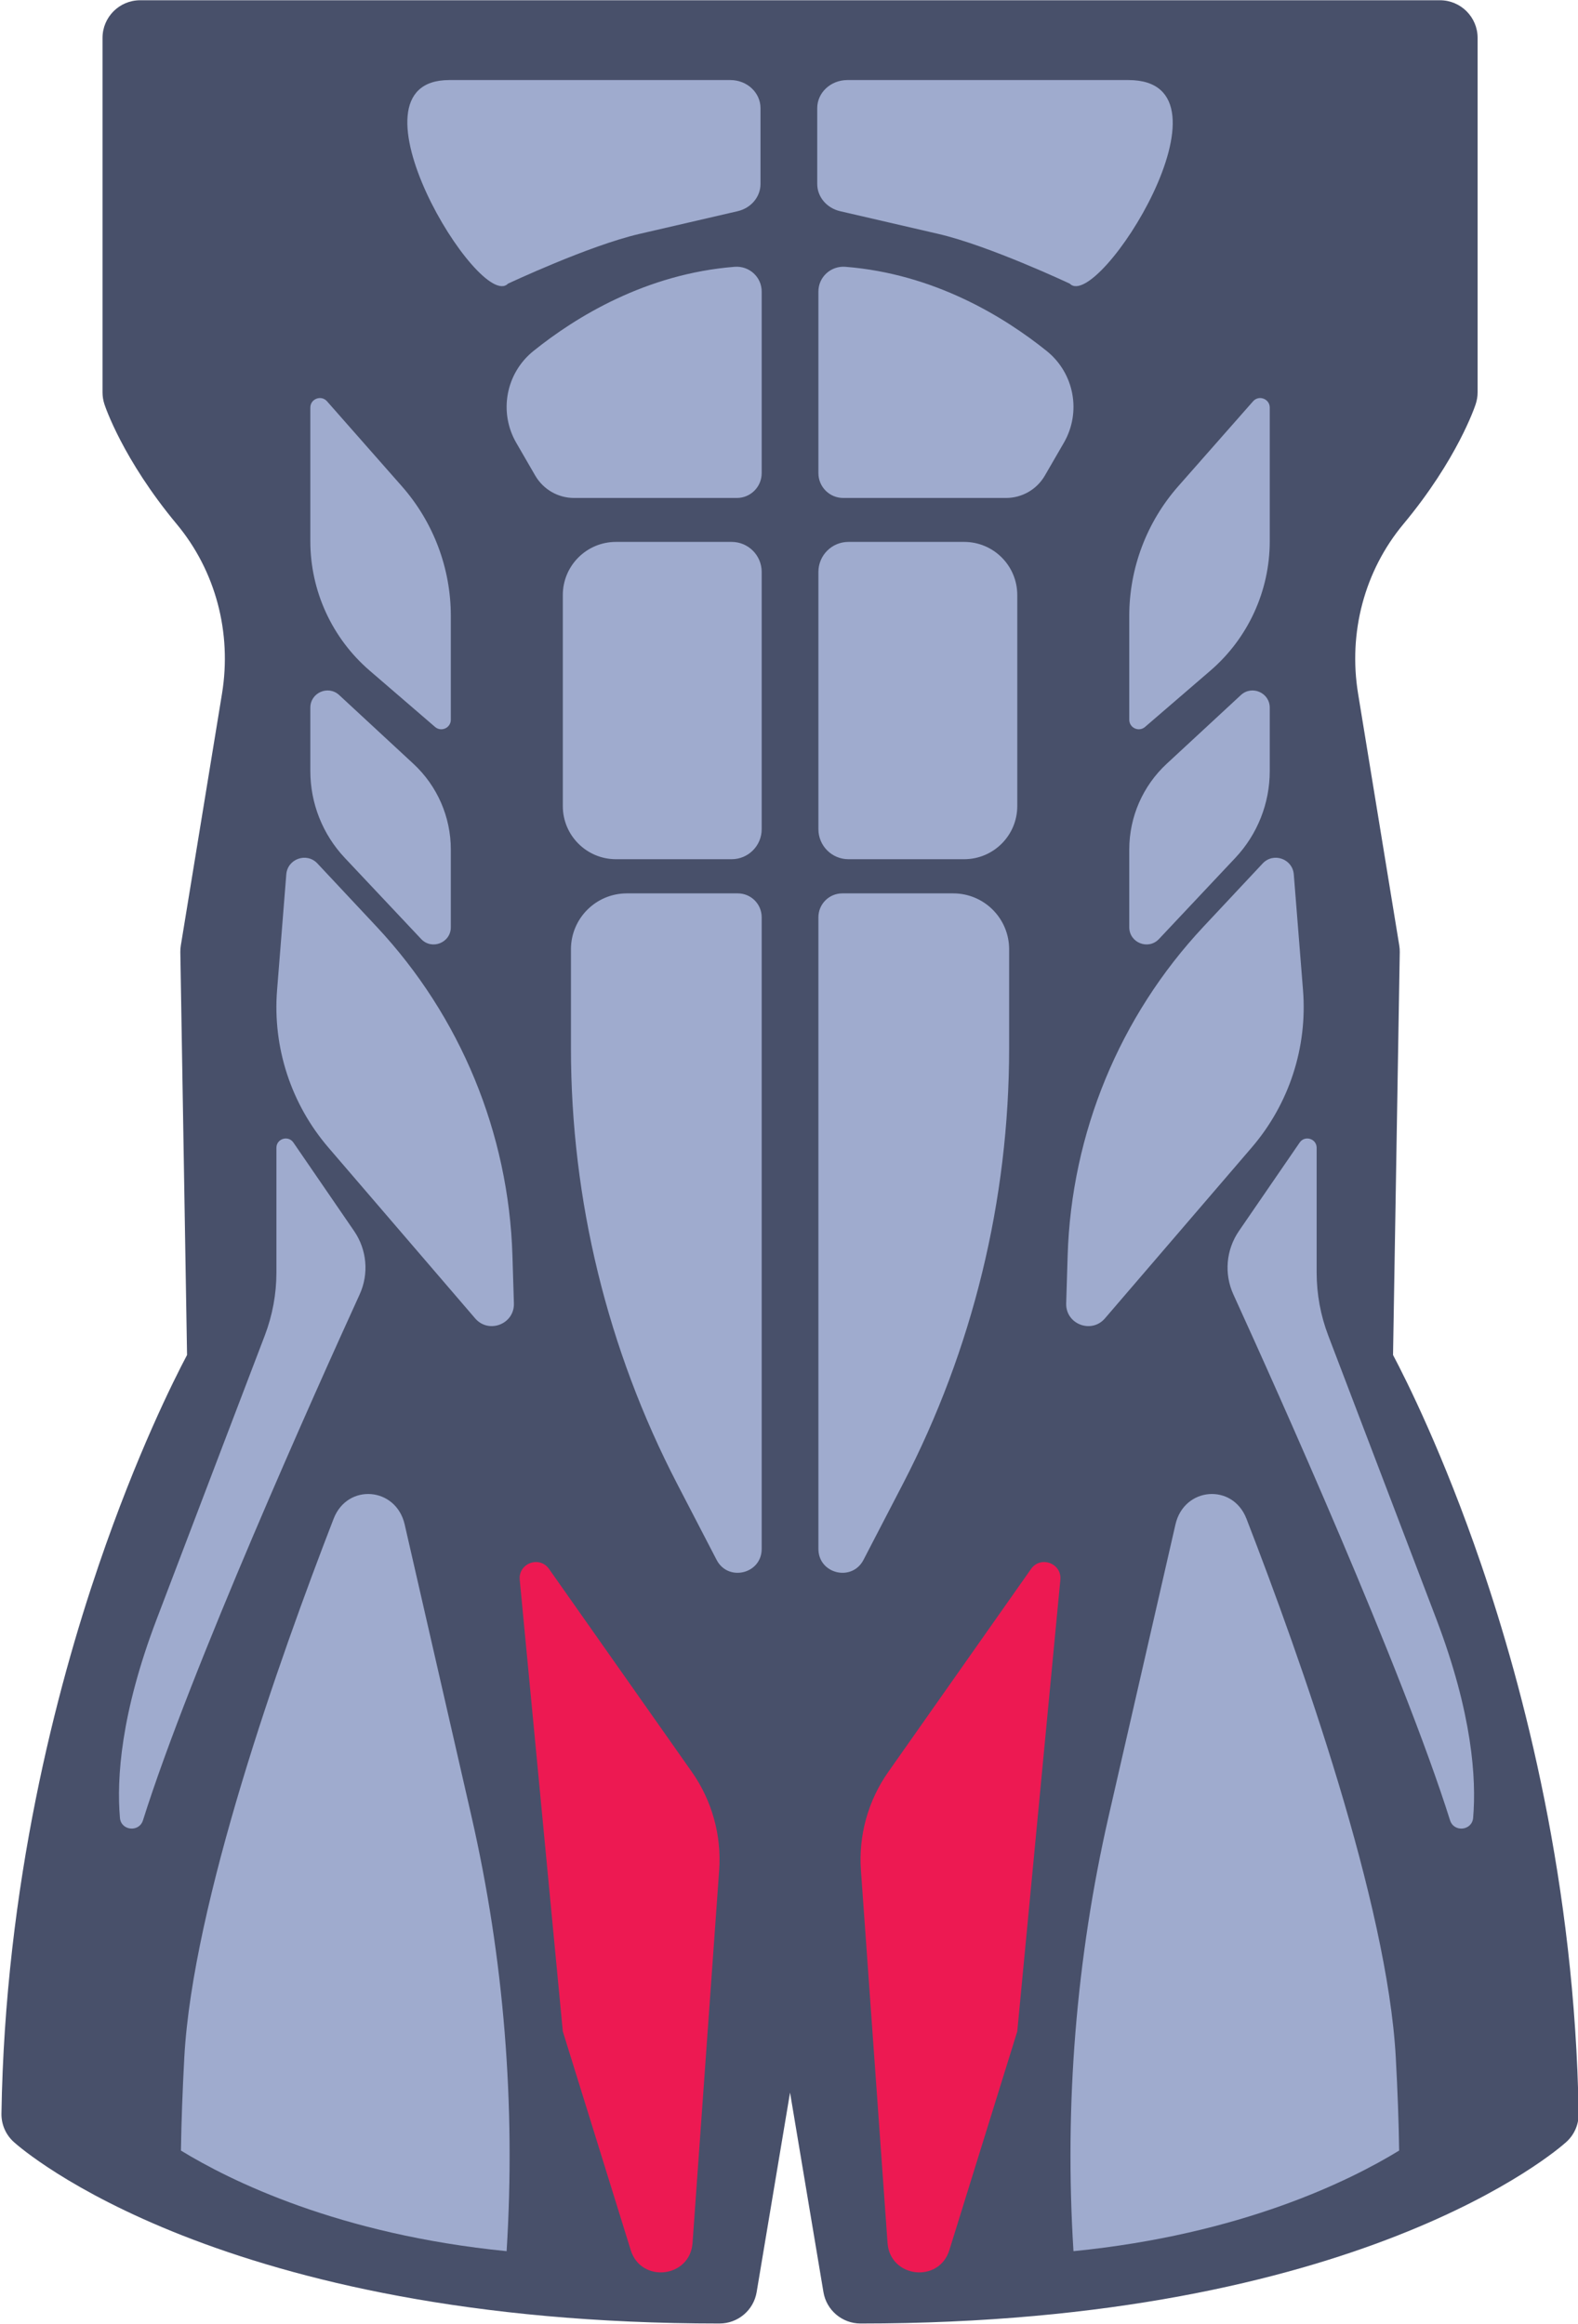 <?xml version="1.0" encoding="UTF-8" standalone="no"?>
<!DOCTYPE svg PUBLIC "-//W3C//DTD SVG 1.1//EN" "http://www.w3.org/Graphics/SVG/1.1/DTD/svg11.dtd">
<svg width="100%" height="100%" viewBox="0 0 1398 2059" version="1.1" xmlns="http://www.w3.org/2000/svg" xmlns:xlink="http://www.w3.org/1999/xlink" xml:space="preserve" xmlns:serif="http://www.serif.com/" style="fill-rule:evenodd;clip-rule:evenodd;stroke-linejoin:round;stroke-miterlimit:2;">
    <g transform="matrix(4.167,0,0,4.167,-16274.6,-2855.73)">
        <path d="M4211.74,685.374L3935.39,685.374C3930.97,685.374 3927.39,688.956 3927.39,693.374L3927.39,768.75C3927.39,769.591 3927.52,770.426 3927.78,771.225C3927.93,771.698 3931.68,782.959 3943.17,796.763C3951.41,806.66 3954.92,819.799 3952.79,832.81L3944.04,886.314C3943.96,886.785 3943.92,887.262 3943.93,887.739L3945.36,973.407C3942.55,978.721 3934.66,994.436 3926.63,1017.95C3917.6,1044.35 3906.67,1086.04 3905.9,1134.69C3905.86,1137 3906.82,1139.21 3908.54,1140.75C3910.28,1142.33 3952.48,1179.33 4058.57,1179.33C4062.48,1179.33 4065.82,1176.51 4066.46,1172.65L4073.56,1130.23L4080.66,1172.65C4081.3,1176.51 4084.64,1179.33 4088.55,1179.33C4194.64,1179.33 4236.84,1142.33 4238.58,1140.75C4240.3,1139.21 4241.26,1137 4241.22,1134.69C4240.45,1086.04 4229.52,1044.35 4220.5,1017.95C4212.46,994.436 4204.57,978.721 4201.76,973.407L4203.19,887.739C4203.2,887.262 4203.16,886.785 4203.08,886.314L4194.33,832.809C4192.2,819.799 4195.71,806.66 4203.95,796.763C4215.45,782.959 4219.19,771.698 4219.34,771.225C4219.6,770.426 4219.74,769.591 4219.74,768.75L4219.74,693.374C4219.74,688.956 4216.15,685.374 4211.74,685.374Z" style="fill:rgb(72,80,106);fill-rule:nonzero;"/>
    </g>
    <g transform="matrix(4.167,0,0,4.167,-16274.6,-2855.73)">
        <path d="M4067.53,747.307L4067.53,785.916C4067.53,788.831 4065.17,791.195 4062.25,791.195L4027.64,791.195C4024.23,791.195 4021.09,789.378 4019.38,786.428L4015.35,779.465C4011.58,772.945 4013.14,764.659 4019.01,759.942C4028.02,752.699 4042.9,743.539 4061.78,742.047C4064.87,741.802 4067.53,744.205 4067.53,747.307Z" style="fill:rgb(159,171,206);fill-rule:nonzero;"/>
    </g>
    <g transform="matrix(4.167,0,0,4.167,-16274.6,-2855.73)">
        <path d="M4061.15,868L4036.55,868C4030.31,868 4025.25,862.943 4025.25,856.704L4025.25,811.832C4025.25,805.594 4030.31,800.536 4036.55,800.536L4061.15,800.536C4064.67,800.536 4067.53,803.394 4067.53,806.92L4067.53,861.617C4067.53,865.142 4064.67,868 4061.15,868Z" style="fill:rgb(159,171,206);fill-rule:nonzero;"/>
    </g>
    <g transform="matrix(4.167,0,0,4.167,-16274.6,-2855.73)">
        <path d="M4062.46,875.266L4038.86,875.266C4032.3,875.266 4026.98,880.586 4026.98,887.149L4026.98,908.205C4026.98,940.436 4034.72,972.196 4049.56,1000.81L4057.95,1016.98C4060.4,1021.69 4067.53,1019.95 4067.53,1014.64L4067.53,880.341C4067.53,877.538 4065.26,875.266 4062.46,875.266Z" style="fill:rgb(159,171,206);fill-rule:nonzero;"/>
    </g>
    <g transform="matrix(4.167,0,0,4.167,-16274.6,-2855.73)">
        <path d="M3975.12,770.643L3991.04,788.719C3997.74,796.335 4001.44,806.134 4001.44,816.282L4001.44,838.345C4001.44,840.079 3999.41,841.012 3998.09,839.881L3984.2,827.916C3976.18,821.014 3971.57,810.961 3971.57,800.383L3971.57,771.983C3971.57,770.114 3973.89,769.24 3975.12,770.643Z" style="fill:rgb(159,171,206);fill-rule:nonzero;"/>
    </g>
    <g transform="matrix(4.167,0,0,4.167,-16274.6,-2855.73)">
        <path d="M3977.71,833.103L3993.48,847.709C3998.56,852.413 4001.44,859.022 4001.44,865.944L4001.44,882.46C4001.44,885.77 3997.39,887.376 3995.13,884.965L3978.9,867.724C3974.19,862.725 3971.57,856.119 3971.57,849.254L3971.57,835.785C3971.57,832.594 3975.37,830.934 3977.71,833.103Z" style="fill:rgb(159,171,206);fill-rule:nonzero;"/>
    </g>
    <g transform="matrix(4.167,0,0,4.167,-16274.6,-2855.73)">
        <path d="M3973.08,868.908L3985.7,882.387C4003.49,901.401 4013.74,926.246 4014.54,952.274L4014.85,962.429C4014.99,966.846 4009.49,968.978 4006.61,965.626L3975.4,929.288C3967.46,920.033 3963.53,907.988 3964.5,895.827L3966.46,871.222C3966.73,867.903 3970.81,866.476 3973.08,868.908Z" style="fill:rgb(159,171,206);fill-rule:nonzero;"/>
    </g>
    <g transform="matrix(4.167,0,0,4.167,-16274.6,-2855.73)">
        <path d="M4022.32,1018.9L4052.68,1062.05C4056.97,1068.15 4059.02,1075.55 4058.49,1082.98L4052.83,1162.21C4052.3,1169.63 4041.9,1170.83 4039.69,1163.73L4025.25,1117.22L4016.09,1021.21C4015.75,1017.7 4020.29,1016.02 4022.32,1018.9Z" style="fill:rgb(237,25,82);fill-rule:nonzero;"/>
    </g>
    <g transform="matrix(4.167,0,0,4.167,-16274.6,-2855.73)">
        <path d="M4079.59,747.307L4079.59,785.916C4079.59,788.831 4081.95,791.195 4084.87,791.195L4119.48,791.195C4122.89,791.195 4126.04,789.378 4127.74,786.428L4131.77,779.465C4135.54,772.945 4133.99,764.659 4128.12,759.942C4119.1,752.699 4104.22,743.539 4085.34,742.047C4082.25,741.802 4079.59,744.205 4079.59,747.307Z" style="fill:rgb(159,171,206);fill-rule:nonzero;"/>
    </g>
    <g transform="matrix(4.167,0,0,4.167,-16274.6,-2855.73)">
        <path d="M4085.97,868L4110.58,868C4116.81,868 4121.87,862.943 4121.87,856.704L4121.87,811.832C4121.87,805.594 4116.81,800.536 4110.58,800.536L4085.97,800.536C4082.45,800.536 4079.59,803.394 4079.59,806.92L4079.59,861.617C4079.59,865.142 4082.45,868 4085.97,868Z" style="fill:rgb(159,171,206);fill-rule:nonzero;"/>
    </g>
    <g transform="matrix(4.167,0,0,4.167,-16274.6,-2855.73)">
        <path d="M4084.67,875.266L4108.26,875.266C4114.82,875.266 4120.14,880.586 4120.14,887.149L4120.14,908.205C4120.14,940.436 4112.4,972.196 4097.56,1000.81L4089.17,1016.98C4086.72,1021.69 4079.59,1019.95 4079.59,1014.64L4079.59,880.341C4079.59,877.538 4081.86,875.266 4084.67,875.266Z" style="fill:rgb(159,171,206);fill-rule:nonzero;"/>
    </g>
    <g transform="matrix(4.167,0,0,4.167,-16274.6,-2855.73)">
        <path d="M4172,770.643L4156.08,788.719C4149.38,796.335 4145.68,806.134 4145.68,816.282L4145.68,838.345C4145.68,840.079 4147.71,841.012 4149.03,839.881L4162.92,827.916C4170.94,821.014 4175.55,810.961 4175.55,800.383L4175.55,771.983C4175.55,770.114 4173.23,769.24 4172,770.643Z" style="fill:rgb(159,171,206);fill-rule:nonzero;"/>
    </g>
    <g transform="matrix(4.167,0,0,4.167,-16274.6,-2855.73)">
        <path d="M4169.41,833.103L4153.64,847.709C4148.56,852.413 4145.68,859.022 4145.68,865.944L4145.68,882.46C4145.68,885.77 4149.73,887.376 4152,884.965L4168.22,867.724C4172.93,862.725 4175.55,856.119 4175.55,849.254L4175.55,835.785C4175.55,832.594 4171.75,830.934 4169.41,833.103Z" style="fill:rgb(159,171,206);fill-rule:nonzero;"/>
    </g>
    <g transform="matrix(4.167,0,0,4.167,-16274.6,-2855.73)">
        <path d="M4174.04,868.908L4161.42,882.387C4143.63,901.401 4133.38,926.246 4132.58,952.274L4132.27,962.429C4132.13,966.846 4137.63,968.978 4140.51,965.626L4171.72,929.288C4179.67,920.033 4183.59,907.988 4182.62,895.827L4180.66,871.222C4180.39,867.903 4176.31,866.476 4174.04,868.908Z" style="fill:rgb(159,171,206);fill-rule:nonzero;"/>
    </g>
    <g transform="matrix(4.167,0,0,4.167,-16274.6,-2855.73)">
        <path d="M4124.8,1018.9L4094.45,1062.05C4090.15,1068.15 4088.1,1075.55 4088.63,1082.98L4094.29,1162.21C4094.82,1169.63 4105.22,1170.83 4107.43,1163.73L4121.87,1117.22L4131.03,1021.21C4131.37,1017.7 4126.83,1016.02 4124.8,1018.9Z" style="fill:rgb(237,25,82);fill-rule:nonzero;"/>
    </g>
    <g transform="matrix(4.167,0,0,4.167,-16274.6,-2855.73)">
        <path d="M3967.97,928.241L3980.87,947.045C3983.61,951.029 3984.06,956.15 3982.05,960.546C3972.76,980.902 3946.08,1040.29 3935.99,1072.34C3935.17,1074.96 3931.32,1074.56 3931.09,1071.82C3930.37,1063.45 3931.27,1049.62 3938.9,1029.59C3948.89,1003.33 3957.75,980.092 3961.89,969.26C3963.52,964.983 3964.36,960.449 3964.36,955.871L3964.36,929.361C3964.36,927.417 3966.87,926.638 3967.97,928.241Z" style="fill:rgb(159,171,206);fill-rule:nonzero;"/>
    </g>
    <g transform="matrix(4.167,0,0,4.167,-16274.6,-2855.73)">
        <path d="M4181.91,928.241L4169,947.045C4166.26,951.029 4165.81,956.15 4167.82,960.546C4177.11,980.902 4203.79,1040.29 4213.88,1072.34C4214.71,1074.96 4218.55,1074.56 4218.79,1071.82C4219.5,1063.45 4218.6,1049.62 4210.98,1029.59C4200.98,1003.33 4192.12,980.092 4187.98,969.26C4186.35,964.983 4185.52,960.449 4185.52,955.871L4185.52,929.361C4185.52,927.417 4183.01,926.638 4181.91,928.241Z" style="fill:rgb(159,171,206);fill-rule:nonzero;"/>
    </g>
    <g transform="matrix(4.167,0,0,4.167,-16274.6,-2855.73)">
        <path d="M4013.3,1163.95C4015.24,1133.01 4012.76,1101.79 4005.8,1071.37L3991.63,1009.45C3989.8,1001.46 3979.46,1000.62 3976.52,1008.23C3964.92,1038.17 3946.57,1090.03 3944.78,1122.7C3944.39,1129.97 3944.15,1136.55 3944.06,1142.56C3954.5,1148.95 3977.59,1160.41 4013.3,1163.95Z" style="fill:rgb(159,171,206);fill-rule:nonzero;"/>
    </g>
    <g transform="matrix(4.167,0,0,4.167,-16274.6,-2855.73)">
        <path d="M4133.82,1163.95C4131.88,1133.01 4134.36,1101.79 4141.32,1071.37L4155.5,1009.45C4157.32,1001.46 4167.66,1000.62 4170.6,1008.23C4182.2,1038.17 4200.55,1090.03 4202.34,1122.7C4202.74,1129.97 4202.97,1136.55 4203.06,1142.56C4192.62,1148.95 4169.53,1160.41 4133.82,1163.95Z" style="fill:rgb(159,171,206);fill-rule:nonzero;"/>
    </g>
    <g transform="matrix(4.167,0,0,4.167,-16274.6,-2855.73)">
        <path d="M4067.28,708.311L4067.28,724.43C4067.28,727.173 4065.28,729.563 4062.42,730.224L4041.53,735.056C4030.76,737.548 4013.59,745.633 4013.59,745.633C4007.62,751.796 3977.48,702.341 4001.11,702.341L4060.88,702.341C4064.42,702.341 4067.28,705.014 4067.28,708.311Z" style="fill:rgb(159,171,206);fill-rule:nonzero;"/>
    </g>
    <g transform="matrix(4.167,0,0,4.167,-16274.6,-2855.73)">
        <path d="M4079.34,708.311L4079.34,724.43C4079.34,727.173 4081.35,729.563 4084.21,730.224L4105.1,735.056C4115.87,737.548 4133.04,745.633 4133.04,745.633C4139.01,751.796 4170.28,702.341 4145.51,702.341L4085.75,702.341C4082.21,702.341 4079.34,705.014 4079.34,708.311Z" style="fill:rgb(159,171,206);fill-rule:nonzero;"/>
    </g>
</svg>
